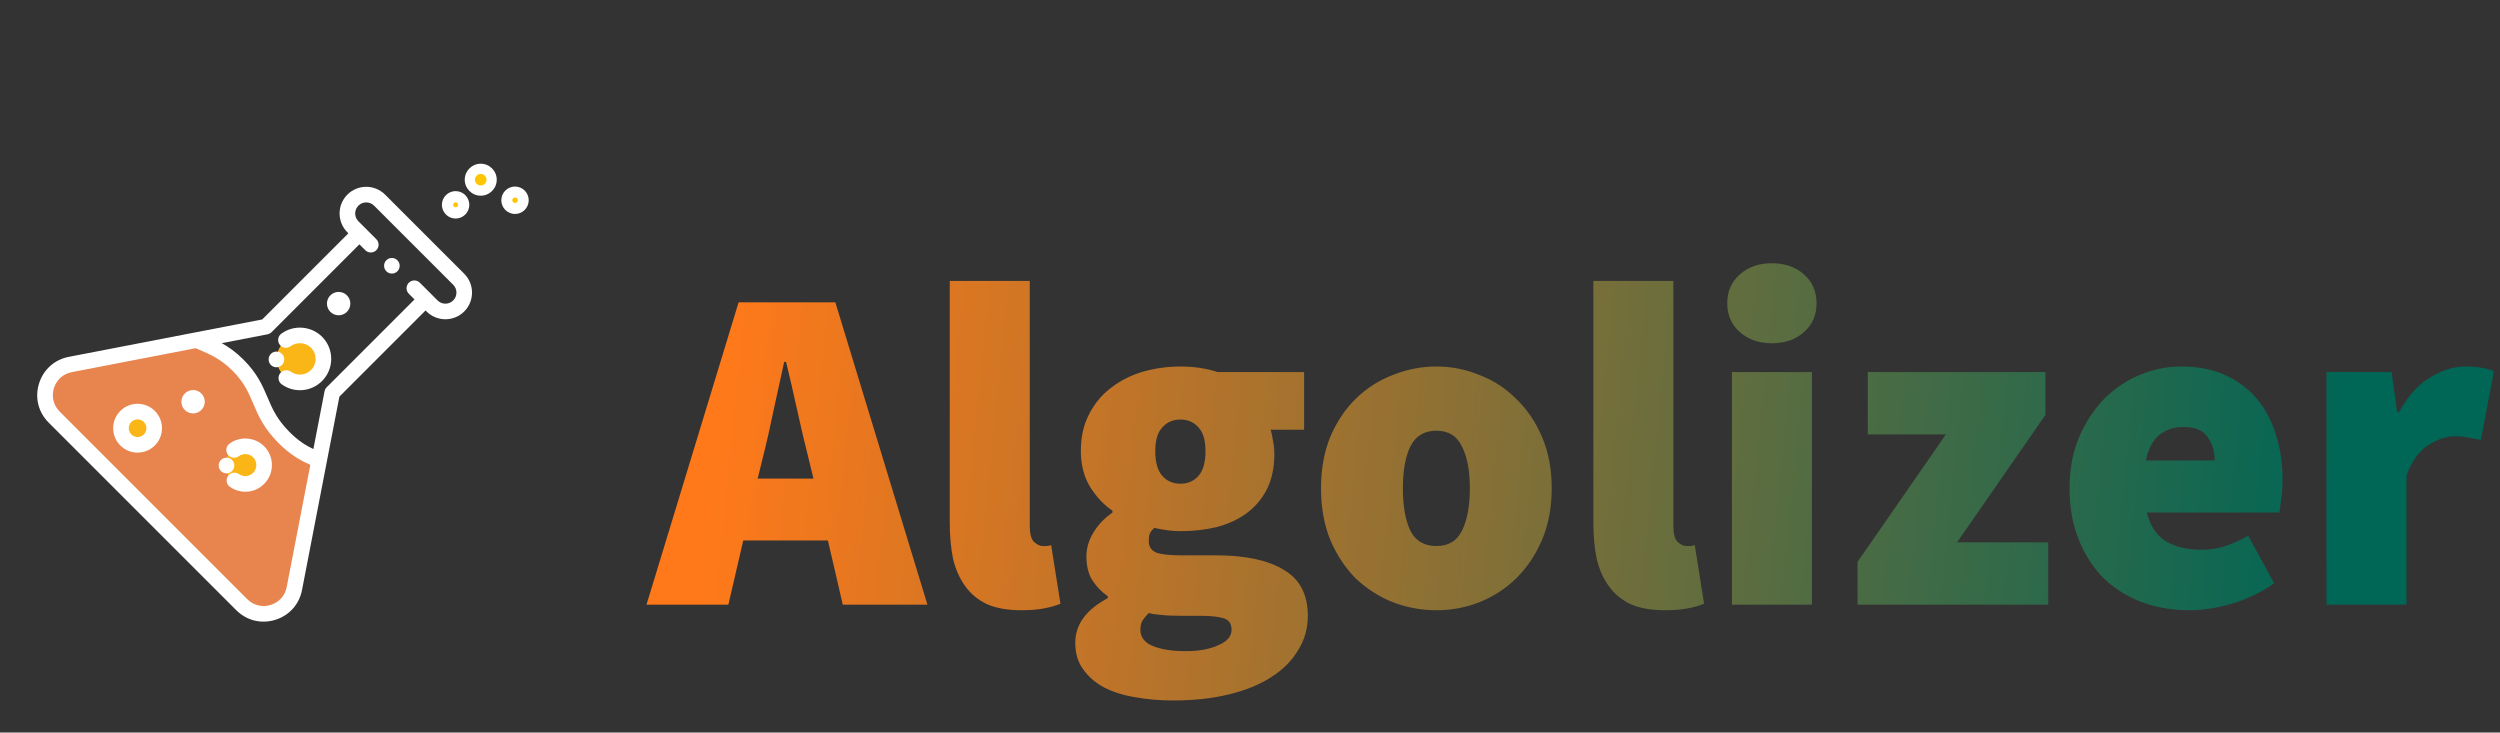 <svg width="215" height="63" viewBox="0 0 215 63" fill="none" xmlns="http://www.w3.org/2000/svg">
<rect x="0" y="0" width="215" height="63" fill="#333333" stroke="none"/>
<path d="M65.6 39.36L65.16 41.16H69.96L69.52 39.36C69.2 38.107 68.88 36.747 68.56 35.28C68.24 33.813 67.92 32.427 67.6 31.12H67.44C67.147 32.453 66.84 33.853 66.52 35.32C66.227 36.76 65.92 38.107 65.6 39.36ZM55.6 52L63.52 26H71.84L79.76 52H72.48L71.2 46.48H63.92L62.64 52H55.6ZM87.839 52.48C86.666 52.48 85.679 52.307 84.879 51.96C84.106 51.587 83.479 51.067 82.999 50.4C82.519 49.733 82.173 48.947 81.959 48.04C81.773 47.107 81.679 46.08 81.679 44.96V24.16H88.559V45.2C88.559 45.893 88.679 46.36 88.919 46.6C89.186 46.84 89.439 46.96 89.679 46.96C89.813 46.96 89.919 46.96 89.999 46.96C90.106 46.96 90.239 46.933 90.399 46.88L91.199 51.92C90.826 52.08 90.359 52.213 89.799 52.32C89.266 52.427 88.613 52.48 87.839 52.48ZM100.873 60.24C99.727 60.24 98.647 60.147 97.633 59.96C96.62 59.8 95.727 59.52 94.953 59.12C94.207 58.72 93.607 58.2 93.153 57.56C92.7 56.947 92.473 56.187 92.473 55.28C92.473 53.707 93.407 52.427 95.273 51.44V51.28C94.74 50.907 94.3 50.453 93.953 49.92C93.607 49.387 93.433 48.693 93.433 47.84C93.433 47.147 93.633 46.467 94.033 45.8C94.433 45.133 94.98 44.56 95.673 44.08V43.92C94.953 43.44 94.313 42.76 93.753 41.88C93.22 41 92.953 39.973 92.953 38.8C92.953 37.573 93.193 36.507 93.673 35.6C94.153 34.667 94.793 33.907 95.593 33.32C96.393 32.707 97.3 32.253 98.313 31.96C99.353 31.667 100.42 31.52 101.513 31.52C102.687 31.52 103.753 31.68 104.713 32H112.153V36.96H109.273C109.353 37.2 109.42 37.507 109.473 37.88C109.553 38.253 109.593 38.64 109.593 39.04C109.593 40.213 109.38 41.227 108.953 42.08C108.527 42.907 107.953 43.587 107.233 44.12C106.513 44.653 105.66 45.053 104.673 45.32C103.687 45.56 102.633 45.68 101.513 45.68C100.847 45.68 100.1 45.587 99.273 45.4C99.06 45.587 98.927 45.76 98.873 45.92C98.82 46.053 98.793 46.267 98.793 46.56C98.793 47.013 99.007 47.333 99.433 47.52C99.86 47.68 100.58 47.76 101.593 47.76H104.593C107.1 47.76 109.033 48.173 110.393 49C111.78 49.8 112.473 51.12 112.473 52.96C112.473 54.053 112.193 55.04 111.633 55.92C111.1 56.827 110.327 57.6 109.313 58.24C108.327 58.88 107.113 59.373 105.673 59.72C104.26 60.067 102.66 60.24 100.873 60.24ZM101.513 41.6C102.153 41.6 102.673 41.373 103.073 40.92C103.473 40.467 103.673 39.76 103.673 38.8C103.673 37.867 103.473 37.187 103.073 36.76C102.673 36.307 102.153 36.08 101.513 36.08C100.873 36.08 100.353 36.307 99.953 36.76C99.553 37.187 99.353 37.867 99.353 38.8C99.353 39.76 99.553 40.467 99.953 40.92C100.353 41.373 100.873 41.6 101.513 41.6ZM101.993 56C103.113 56 104.047 55.827 104.793 55.48C105.54 55.16 105.913 54.72 105.913 54.16C105.913 53.627 105.673 53.293 105.193 53.16C104.74 53.027 104.087 52.96 103.233 52.96H101.673C100.873 52.96 100.26 52.933 99.833 52.88C99.433 52.853 99.087 52.8 98.793 52.72C98.553 52.96 98.367 53.187 98.233 53.4C98.127 53.613 98.073 53.867 98.073 54.16C98.073 54.8 98.433 55.267 99.153 55.56C99.873 55.853 100.82 56 101.993 56ZM123.528 52.48C122.248 52.48 121.008 52.253 119.808 51.8C118.608 51.32 117.541 50.64 116.608 49.76C115.701 48.853 114.968 47.747 114.408 46.44C113.875 45.133 113.608 43.653 113.608 42C113.608 40.347 113.875 38.867 114.408 37.56C114.968 36.253 115.701 35.16 116.608 34.28C117.541 33.373 118.608 32.693 119.808 32.24C121.008 31.76 122.248 31.52 123.528 31.52C124.808 31.52 126.035 31.76 127.208 32.24C128.408 32.693 129.461 33.373 130.368 34.28C131.301 35.16 132.048 36.253 132.608 37.56C133.168 38.867 133.448 40.347 133.448 42C133.448 43.653 133.168 45.133 132.608 46.44C132.048 47.747 131.301 48.853 130.368 49.76C129.461 50.64 128.408 51.32 127.208 51.8C126.035 52.253 124.808 52.48 123.528 52.48ZM123.528 46.96C124.568 46.96 125.301 46.52 125.728 45.64C126.181 44.733 126.408 43.52 126.408 42C126.408 40.48 126.181 39.28 125.728 38.4C125.301 37.493 124.568 37.04 123.528 37.04C122.488 37.04 121.741 37.493 121.288 38.4C120.861 39.28 120.648 40.48 120.648 42C120.648 43.52 120.861 44.733 121.288 45.64C121.741 46.52 122.488 46.96 123.528 46.96ZM143.191 52.48C142.018 52.48 141.031 52.307 140.231 51.96C139.458 51.587 138.831 51.067 138.351 50.4C137.871 49.733 137.524 48.947 137.311 48.04C137.124 47.107 137.031 46.08 137.031 44.96V24.16H143.911V45.2C143.911 45.893 144.031 46.36 144.271 46.6C144.538 46.84 144.791 46.96 145.031 46.96C145.164 46.96 145.271 46.96 145.351 46.96C145.458 46.96 145.591 46.933 145.751 46.88L146.551 51.92C146.178 52.08 145.711 52.213 145.151 52.32C144.618 52.427 143.964 52.48 143.191 52.48ZM148.945 52V32H155.825V52H148.945ZM152.385 29.52C151.265 29.52 150.345 29.2 149.625 28.56C148.905 27.92 148.545 27.093 148.545 26.08C148.545 25.067 148.905 24.24 149.625 23.6C150.345 22.96 151.265 22.64 152.385 22.64C153.505 22.64 154.425 22.96 155.145 23.6C155.865 24.24 156.225 25.067 156.225 26.08C156.225 27.093 155.865 27.92 155.145 28.56C154.425 29.2 153.505 29.52 152.385 29.52ZM159.748 52V48.32L167.348 37.36H160.628V32H175.908V35.68L168.308 46.64H176.148V52H159.748ZM188.303 52.48C186.836 52.48 185.476 52.253 184.223 51.8C182.97 51.32 181.876 50.64 180.943 49.76C180.036 48.853 179.316 47.747 178.783 46.44C178.25 45.133 177.983 43.653 177.983 42C177.983 40.373 178.25 38.92 178.783 37.64C179.343 36.333 180.063 35.227 180.943 34.32C181.85 33.413 182.876 32.72 184.023 32.24C185.17 31.76 186.356 31.52 187.583 31.52C189.05 31.52 190.33 31.773 191.423 32.28C192.516 32.787 193.423 33.48 194.143 34.36C194.863 35.24 195.396 36.267 195.743 37.44C196.116 38.613 196.303 39.867 196.303 41.2C196.303 41.813 196.263 42.387 196.183 42.92C196.13 43.453 196.076 43.84 196.023 44.08H184.623C184.943 45.28 185.516 46.12 186.343 46.6C187.17 47.053 188.143 47.28 189.263 47.28C189.956 47.28 190.623 47.187 191.263 47C191.93 46.787 192.623 46.48 193.343 46.08L195.583 50.16C194.49 50.933 193.276 51.52 191.943 51.92C190.636 52.293 189.423 52.48 188.303 52.48ZM184.543 39.6H190.463C190.463 38.827 190.263 38.16 189.863 37.6C189.49 37.013 188.783 36.72 187.743 36.72C186.97 36.72 186.29 36.947 185.703 37.4C185.143 37.853 184.756 38.587 184.543 39.6ZM200.078 52V32H205.678L206.158 35.44H206.318C207.064 34.08 207.944 33.093 208.958 32.48C209.998 31.84 211.011 31.52 211.998 31.52C212.611 31.52 213.104 31.56 213.478 31.64C213.851 31.693 214.184 31.787 214.478 31.92L213.358 37.84C212.984 37.76 212.624 37.693 212.278 37.64C211.958 37.56 211.571 37.52 211.118 37.52C210.398 37.52 209.638 37.773 208.838 38.28C208.064 38.76 207.438 39.627 206.958 40.88V52H200.078Z" fill="url(#paint0_linear)"/>
<g clip-path="url(#clip0)">
<path d="M24.435 37.637C22.088 35.291 22.691 33.627 20.477 31.413C19.255 30.19 18.177 29.803 17.074 29.32L17.034 29.222L6.047 31.346C3.938 31.753 3.142 34.353 4.661 35.872L20.789 52C22.308 53.519 24.907 52.723 25.315 50.614L27.438 39.63L27.288 39.501C26.404 39.132 25.509 38.712 24.435 37.637Z" fill="#E8844E"/>
<path d="M33.228 23.331C32.966 23.069 32.964 22.643 33.226 22.381C33.488 22.119 33.911 22.118 34.172 22.38L34.176 22.383C34.438 22.645 34.438 23.069 34.176 23.331C33.914 23.593 33.49 23.593 33.228 23.331Z" fill="white"/>
<path d="M19.9 41.206C20.569 41.875 21.653 41.875 22.322 41.206C22.99 40.538 22.99 39.453 22.322 38.785C21.653 38.116 20.569 38.116 19.9 38.785C19.231 39.453 19.231 40.538 19.9 41.206Z" fill="#FAB617"/>
<path d="M24.391 32.282C25.176 33.067 26.447 33.067 27.232 32.282C28.016 31.498 28.016 30.226 27.232 29.441C26.447 28.657 25.176 28.657 24.391 29.441C23.607 30.226 23.607 31.498 24.391 32.282Z" fill="#FAB617"/>
<path d="M19.005 40.514C18.882 40.391 18.807 40.222 18.808 40.035L18.809 40.025C18.811 39.655 19.114 39.357 19.484 39.36C19.854 39.362 20.152 39.665 20.149 40.035L20.149 40.045C20.147 40.415 19.844 40.713 19.474 40.71C19.291 40.709 19.125 40.634 19.005 40.514Z" fill="white"/>
<path d="M19.684 41.791C19.457 41.564 19.42 41.199 19.613 40.929C19.828 40.627 20.246 40.557 20.548 40.772C20.926 41.041 21.439 40.997 21.768 40.668C22.137 40.298 22.137 39.697 21.768 39.327C21.437 38.996 20.906 38.957 20.532 39.235C20.235 39.456 19.815 39.394 19.594 39.097C19.373 38.8 19.435 38.38 19.733 38.159C20.636 37.487 21.919 37.582 22.715 38.379C22.716 38.379 22.715 38.379 22.716 38.379C23.608 39.271 23.608 40.724 22.716 41.616C21.922 42.41 20.683 42.514 19.77 41.864C19.739 41.842 19.711 41.817 19.684 41.791Z" fill="white"/>
<path d="M23.299 31.391C23.178 31.269 23.103 31.102 23.103 30.917L23.103 30.897C23.107 30.527 23.411 30.23 23.781 30.234C24.151 30.238 24.448 30.542 24.444 30.912L24.444 30.917C24.444 31.287 24.144 31.587 23.773 31.587C23.588 31.587 23.421 31.512 23.299 31.391Z" fill="white"/>
<path d="M24.148 32.986C23.921 32.759 23.884 32.394 24.077 32.123C24.292 31.822 24.71 31.752 25.012 31.966C25.55 32.35 26.281 32.288 26.75 31.819C27.277 31.293 27.277 30.435 26.75 29.908C26.279 29.438 25.522 29.381 24.989 29.777C24.692 29.998 24.272 29.936 24.052 29.639C23.831 29.342 23.893 28.922 24.19 28.701C25.252 27.912 26.76 28.023 27.698 28.96C27.698 28.96 27.698 28.96 27.698 28.96C28.747 30.01 28.747 31.718 27.698 32.767C26.764 33.701 25.308 33.823 24.234 33.058C24.203 33.036 24.174 33.012 24.148 32.986Z" fill="white"/>
<path d="M15.894 35.26C15.502 34.868 15.502 34.23 15.894 33.838C16.286 33.446 16.924 33.446 17.316 33.838C17.708 34.23 17.708 34.868 17.316 35.26C16.924 35.652 16.286 35.652 15.894 35.26Z" fill="white"/>
<path d="M28.412 26.821C28.02 26.429 28.02 25.791 28.412 25.399C28.804 25.007 29.442 25.007 29.834 25.399C30.226 25.791 30.226 26.429 29.834 26.821C29.442 27.213 28.804 27.213 28.412 26.821Z" fill="white"/>
<path d="M10.821 37.837C11.379 38.395 12.285 38.395 12.843 37.837C13.402 37.279 13.402 36.373 12.843 35.815C12.285 35.256 11.379 35.256 10.821 35.815C10.262 36.373 10.262 37.279 10.821 37.837Z" fill="#FAB617"/>
<path d="M10.347 38.311C9.528 37.492 9.528 36.16 10.347 35.341C11.166 34.522 12.498 34.522 13.317 35.341C14.136 36.16 14.136 37.492 13.317 38.311C12.498 39.13 11.166 39.13 10.347 38.311ZM12.369 36.288C12.073 35.992 11.591 35.992 11.295 36.288C10.999 36.585 10.999 37.067 11.295 37.363C11.591 37.659 12.073 37.659 12.369 37.363C12.665 37.067 12.665 36.585 12.369 36.288Z" fill="white"/>
<path d="M25.974 50.741L29.188 34.109L36.597 26.7L36.683 26.786C37.577 27.68 39.031 27.68 39.924 26.786C40.818 25.892 40.818 24.438 39.924 23.544L33.117 16.737C32.223 15.843 30.769 15.843 29.875 16.737C28.982 17.63 28.982 19.084 29.875 19.978L29.961 20.064L22.552 27.473L5.92 30.688C4.682 30.927 3.722 31.79 3.353 32.996C2.983 34.202 3.295 35.454 4.187 36.346L20.315 52.474C21.207 53.366 22.459 53.678 23.665 53.308C24.871 52.939 25.734 51.979 25.974 50.741ZM23.008 28.75C23.139 28.725 23.26 28.661 23.355 28.566L30.909 21.012L31.415 21.518C31.677 21.779 32.101 21.779 32.363 21.518C32.625 21.256 32.625 20.831 32.363 20.57L30.823 19.03C30.452 18.659 30.452 18.056 30.823 17.685C31.194 17.314 31.798 17.314 32.169 17.685L38.976 24.492C39.347 24.863 39.347 25.467 38.976 25.838C38.605 26.209 38.002 26.209 37.631 25.838L36.108 24.314C35.846 24.053 35.421 24.053 35.16 24.314C34.898 24.576 34.898 25.001 35.16 25.262L35.649 25.752L28.095 33.306C28 33.401 27.936 33.522 27.911 33.653L26.951 38.62C26.303 38.313 25.661 37.916 24.909 37.163C23.81 36.065 23.419 35.145 23.005 34.17C22.577 33.163 22.134 32.122 20.951 30.939C20.29 30.278 19.669 29.843 19.072 29.511L23.008 28.75ZM23.273 52.026C22.549 52.248 21.798 52.061 21.263 51.526L5.135 35.398C4.6 34.863 4.413 34.112 4.635 33.388C4.856 32.665 5.432 32.147 6.175 32.004L16.83 29.944C16.933 29.99 17.037 30.034 17.14 30.079C18.093 30.489 18.994 30.877 20.003 31.887C21.002 32.886 21.376 33.764 21.771 34.694C22.217 35.744 22.678 36.829 23.961 38.111C24.977 39.128 25.841 39.602 26.689 39.974L24.657 50.486C24.514 51.229 23.996 51.805 23.273 52.026Z" fill="white"/>
</g>
<path d="M44.98 17.279C44.98 16.901 44.674 16.594 44.296 16.594C43.917 16.594 43.611 16.901 43.611 17.279C43.611 17.657 43.917 17.964 44.296 17.964C44.674 17.964 44.98 17.657 44.98 17.279Z" fill="#FFC502"/>
<path d="M42.409 15.514C42.409 14.976 41.973 14.54 41.435 14.54C40.897 14.54 40.461 14.976 40.461 15.514C40.461 16.052 40.897 16.488 41.435 16.488C41.973 16.488 42.409 16.052 42.409 15.514Z" fill="#FFC502"/>
<path d="M39.784 17.705C39.784 17.339 39.488 17.043 39.122 17.043C38.757 17.043 38.46 17.339 38.46 17.705C38.46 18.07 38.757 18.367 39.122 18.367C39.488 18.367 39.784 18.07 39.784 17.705Z" fill="#FFC502"/>
<path d="M44.291 18.401C44.941 18.401 45.469 17.872 45.469 17.222C45.469 16.572 44.941 16.043 44.291 16.043C43.641 16.043 43.112 16.572 43.112 17.222C43.112 17.872 43.641 18.401 44.291 18.401ZM44.291 16.986C44.421 16.986 44.526 17.092 44.526 17.222C44.526 17.352 44.421 17.458 44.291 17.458C44.161 17.458 44.055 17.352 44.055 17.222C44.055 17.092 44.161 16.986 44.291 16.986Z" fill="white"/>
<path d="M42.719 15.454C42.719 14.696 42.102 14.079 41.343 14.079C40.585 14.079 39.968 14.696 39.968 15.454C39.968 16.212 40.585 16.829 41.343 16.829C42.102 16.829 42.719 16.212 42.719 15.454ZM40.846 15.454C40.846 15.18 41.069 14.957 41.343 14.957C41.618 14.957 41.841 15.18 41.841 15.454C41.841 15.728 41.618 15.951 41.343 15.951C41.069 15.951 40.846 15.728 40.846 15.454Z" fill="white"/>
<path d="M40.361 17.615C40.361 16.965 39.833 16.436 39.183 16.436C38.533 16.436 38.004 16.965 38.004 17.615C38.004 18.265 38.533 18.794 39.183 18.794C39.833 18.794 40.361 18.265 40.361 17.615ZM38.966 17.615C38.966 17.496 39.063 17.398 39.183 17.398C39.302 17.398 39.399 17.496 39.399 17.615C39.399 17.734 39.302 17.831 39.183 17.831C39.063 17.831 38.966 17.734 38.966 17.615Z" fill="white"/>
<defs>
<linearGradient id="paint0_linear" x1="61.5" y1="38" x2="200" y2="52" gradientUnits="userSpaceOnUse">
<stop stop-color="#FF791A"/>
<stop offset="1" stop-color="#006655"/>
</linearGradient>
<clipPath id="clip0">
<rect x="24.386" y="8.006" width="34.322" height="34.322" transform="rotate(45 24.386 8.006)" fill="white"/>
</clipPath>
</defs>
</svg>

